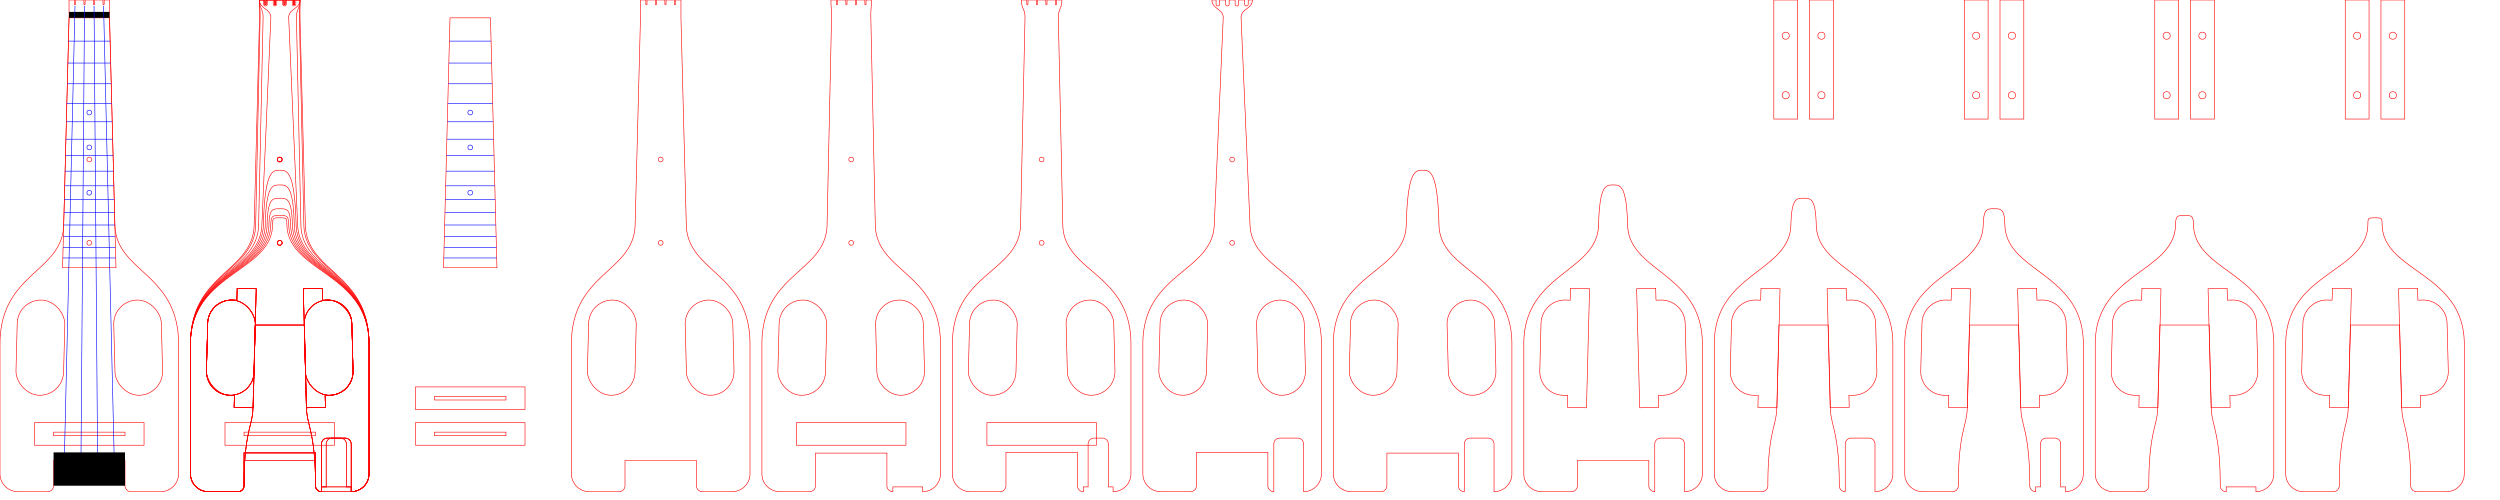 <?xml version="1.0" encoding="utf-8" ?>
<svg baseProfile="full" height="420mm" version="1.1" viewBox="0, 0, 2100, 420" width="2100mm" xmlns="http://www.w3.org/2000/svg" xmlns:ev="http://www.w3.org/2001/xml-events" xmlns:xlink="http://www.w3.org/1999/xlink"><defs /><g transform="translate(75,0)"><path d="M -17.0 0 l 4.5 -0.0 l 0.0 -0.0 l 0.0 3.5 a 0.5 0.5 180 0,0 0.5 0.5 l 0.0 -0.0 a 0.5 0.5 90 0,0 0.5 -0.5 l 0.0 -3.5 l 0.0 -0.0 l 7.0 -0.0 l 0.0 -0.0 l 0.0 3.5 a 0.5 0.5 180 0,0 0.5 0.5 l 0.0 -0.0 a 0.5 0.5 90 0,0 0.5 -0.5 l 0.0 -3.5 l 0.0 -0.0 l 7.0 -0.0 l 0.0 -0.0 l 0.0 3.5 a 0.5 0.5 180 0,0 0.5 0.5 l 0.0 -0.0 a 0.5 0.5 90 0,0 0.5 -0.5 l 0.0 -3.5 l 0.0 -0.0 l 7.0 -0.0 l 0.0 -0.0 l 0.0 3.5 a 0.5 0.5 180 0,0 0.5 0.5 l 0.0 -0.0 a 0.5 0.5 90 0,0 0.5 -0.5 l 0.0 -3.5 l 0.0 -0.0 l 4.5 -0.0 l 0.0 15.0 l 4.5 174 c 1.034 39.987 53.5 40.0 53.5 100 l 0.0 109.0 a 15 15 180.0 0,1 -15.0 15.0 l -0.0 -0.0 l -0.0 0.0 l -0.0 -0.0 l -25.0 0.0 l 0.0 0.0 l -0.0 0.0 l 0.0 0.0 a 5 5 270.0 0,1 -5.0 -5.0 l -0.0 -21.211 l -60.0 0.0 l 0.0 21.211 a 5 5 180.0 0,1 -5.0 5.0 l -25.0 0.0 a 15 15 270.0 0,1 -15.0 -15.0 l -0.0 -109.0 c -0.0 -60.0 52.466 -60.013 53.5 -100 l 4.5 -174 z" fill="none" stroke="red" stroke-width="0.5" /><rect fill="none" height="80" rx="20.0" ry="20.0" stroke="red" stroke-width="0.5" transform="rotate(1.481) translate(-33.5,293)" width="40" x="-20.0" y="-40.0" /><rect fill="none" height="80" rx="20.0" ry="20.0" stroke="red" stroke-width="0.5" transform="rotate(-1.481) translate(33.5,293)" width="40" x="-20.0" y="-40.0" /><circle cx="0" cy="204.0" fill="none" r="2" stroke="red" stroke-width="0.5" /><circle cx="0" cy="134.0" fill="none" r="2" stroke="red" stroke-width="0.5" /></g><g transform="translate(75,15)"><path d="M -17.0 0 l 34.0 -0.0 l 5.428 209.896 l -44.857 0.0 z" fill="none" stroke="red" stroke-width="0.5" /><line fill="none" stroke="blue" stroke-width="0.5" x1="-17.505" x2="17.505" y1="19.532" y2="19.532" /><line fill="none" stroke="blue" stroke-width="0.5" x1="-17.982" x2="17.982" y1="37.967" y2="37.967" /><line fill="none" stroke="blue" stroke-width="0.5" x1="-18.432" x2="18.432" y1="55.368" y2="55.368" /><line fill="none" stroke="blue" stroke-width="0.5" x1="-18.857" x2="18.857" y1="71.792" y2="71.792" /><line fill="none" stroke="blue" stroke-width="0.5" x1="-19.258" x2="19.258" y1="87.295" y2="87.295" /><line fill="none" stroke="blue" stroke-width="0.5" x1="-19.636" x2="19.636" y1="101.927" y2="101.927" /><line fill="none" stroke="blue" stroke-width="0.5" x1="-19.993" x2="19.993" y1="115.738" y2="115.738" /><line fill="none" stroke="blue" stroke-width="0.5" x1="-20.33" x2="20.33" y1="128.774" y2="128.774" /><line fill="none" stroke="blue" stroke-width="0.5" x1="-20.649" x2="20.649" y1="141.078" y2="141.078" /><line fill="none" stroke="blue" stroke-width="0.5" x1="-20.949" x2="20.949" y1="152.692" y2="152.692" /><line fill="none" stroke="blue" stroke-width="0.5" x1="-21.232" x2="21.232" y1="163.653" y2="163.653" /><line fill="none" stroke="blue" stroke-width="0.5" x1="-21.5" x2="21.5" y1="174" y2="174" /><line fill="none" stroke="blue" stroke-width="0.5" x1="-21.753" x2="21.753" y1="183.766" y2="183.766" /><line fill="none" stroke="blue" stroke-width="0.5" x1="-21.991" x2="21.991" y1="192.984" y2="192.984" /><line fill="none" stroke="blue" stroke-width="0.5" x1="-22.216" x2="22.216" y1="201.684" y2="201.684" /><circle cx="0" cy="79.543" fill="none" r="2" stroke="blue" stroke-width="0.5" /><circle cx="0" cy="108.832" fill="none" r="2" stroke="blue" stroke-width="0.5" /><circle cx="0" cy="146.885" fill="none" r="2" stroke="blue" stroke-width="0.5" /></g><g transform="translate(75,363)"><rect fill="none" height="3" stroke="red" stroke-width="0.5" width="60" x="-30.0" y="0" /><rect fill="none" height="19" stroke="red" stroke-width="0.5" width="92" x="-46.0" y="-8" /></g><rect fill="black" height="5" transform="translate(75,10)" width="34" x="-17.0" y="0" /><g transform="translate(75,0)"><line fill="none" stroke="blue" stroke-width="0.5" x1="-12.0" x2="-21.0" y1="5" y2="388" /><line fill="none" stroke="blue" stroke-width="0.5" x1="-4.0" x2="-7.0" y1="5" y2="388" /><line fill="none" stroke="blue" stroke-width="0.5" x1="4.0" x2="7.0" y1="5" y2="388" /><line fill="none" stroke="blue" stroke-width="0.5" x1="12.0" x2="21.0" y1="5" y2="388" /></g><rect fill="black" height="28" transform="translate(75,380)" width="60" x="-30.0" y="0" /><g transform="translate(235,0)"><path d="M -17.0 0 l 4.5 -0.0 l 0.0 -0.0 l 0.0 3.5 a 0.5 0.5 180 0,0 0.5 0.5 l 0.0 -0.0 a 0.5 0.5 90 0,0 0.5 -0.5 l 0.0 -3.5 l 0.0 -0.0 l 7.0 -0.0 l 0.0 -0.0 l 0.0 3.5 a 0.5 0.5 180 0,0 0.5 0.5 l 0.0 -0.0 a 0.5 0.5 90 0,0 0.5 -0.5 l 0.0 -3.5 l 0.0 -0.0 l 7.0 -0.0 l 0.0 -0.0 l 0.0 3.5 a 0.5 0.5 180 0,0 0.5 0.5 l 0.0 -0.0 a 0.5 0.5 90 0,0 0.5 -0.5 l 0.0 -3.5 l 0.0 -0.0 l 7.0 -0.0 l 0.0 -0.0 l 0.0 3.5 a 0.5 0.5 180 0,0 0.5 0.5 l 0.0 -0.0 a 0.5 0.5 90 0,0 0.5 -0.5 l 0.0 -3.5 l 0.0 -0.0 l 4.5 -0.0 l 0.0 15.0 l 4.5 174 c 1.034 39.987 53.5 40.0 53.5 100 l 0.0 109.0 a 15 15 180.0 0,1 -15.0 15.0 l -0.0 -0.0 l -0.0 0.0 l -0.0 -0.0 l -25.0 0.0 l 0.0 0.0 l -0.0 0.0 l 0.0 0.0 a 5 5 270.0 0,1 -5.0 -5.0 l -0.0 -21.211 l -60.0 0.0 l 0.0 21.211 a 5 5 180.0 0,1 -5.0 5.0 l -25.0 0.0 a 15 15 270.0 0,1 -15.0 -15.0 l -0.0 -109.0 c -0.0 -60.0 52.466 -60.013 53.5 -100 l 4.5 -174 z" fill="none" stroke="red" stroke-width="0.5" /><rect fill="none" height="80" rx="20.0" ry="20.0" stroke="red" stroke-width="0.5" transform="rotate(1.481) translate(-33.5,293)" width="40" x="-20.0" y="-40.0" /><rect fill="none" height="80" rx="20.0" ry="20.0" stroke="red" stroke-width="0.5" transform="rotate(-1.481) translate(33.5,293)" width="40" x="-20.0" y="-40.0" /><circle cx="0" cy="204.0" fill="none" r="2" stroke="red" stroke-width="0.5" /><circle cx="0" cy="134.0" fill="none" r="2" stroke="red" stroke-width="0.5" /></g><g transform="translate(235,0)"><path d="M -17.0 0 l 4.5 -0.0 l 0.0 -0.0 l 0.0 3.5 a 0.5 0.5 180 0,0 0.5 0.5 l 0.0 -0.0 a 0.5 0.5 90 0,0 0.5 -0.5 l 0.0 -3.5 l 0.0 -0.0 l 7.0 -0.0 l 0.0 -0.0 l 0.0 3.5 a 0.5 0.5 180 0,0 0.5 0.5 l 0.0 -0.0 a 0.5 0.5 90 0,0 0.5 -0.5 l 0.0 -3.5 l 0.0 -0.0 l 7.0 -0.0 l 0.0 -0.0 l 0.0 3.5 a 0.5 0.5 180 0,0 0.5 0.5 l 0.0 -0.0 a 0.5 0.5 90 0,0 0.5 -0.5 l 0.0 -3.5 l 0.0 -0.0 l 7.0 -0.0 l 0.0 -0.0 l 0.0 3.5 a 0.5 0.5 180 0,0 0.5 0.5 l 0.0 -0.0 a 0.5 0.5 90 0,0 0.5 -0.5 l 0.0 -3.5 l 0.0 -0.0 l 4.5 -0.0 c 0.0 7.5 -0.662 7.502 -0.5 15 l 3.758 174 c 0.864 39.991 54.742 40.0 54.742 100 l 0.0 109.0 a 15 15 180.0 0,1 -15.0 15.0 l -0.0 -0.0 l -0.0 0.0 l -0.0 -4.0 l -25.0 0.0 l 0.0 4.0 l -0.0 0.0 l 0.0 0.0 a 5 5 270.0 0,1 -5.0 -5.0 l -0.0 -27.416 l -60.0 0.0 l 0.0 27.416 a 5 5 180.0 0,1 -5.0 5.0 l -25.0 0.0 a 15 15 270.0 0,1 -15.0 -15.0 l -0.0 -109.0 c -0.0 -60.0 53.878 -60.009 54.742 -100 l 3.758 -174 c 0.162 -7.498 -0.5 -7.5 -0.5 -15 z" fill="none" stroke="red" stroke-width="0.5" /><rect fill="none" height="80" rx="20.0" ry="20.0" stroke="red" stroke-width="0.5" transform="rotate(1.481) translate(-33.5,293)" width="40" x="-20.0" y="-40.0" /><rect fill="none" height="80" rx="20.0" ry="20.0" stroke="red" stroke-width="0.5" transform="rotate(-1.481) translate(33.5,293)" width="40" x="-20.0" y="-40.0" /><circle cx="0" cy="204.0" fill="none" r="2" stroke="red" stroke-width="0.5" /><circle cx="0" cy="134.0" fill="none" r="2" stroke="red" stroke-width="0.5" /></g><g transform="translate(235,0)"><path d="M -17.0 0 l 4.5 -0.0 l 0.0 -0.0 l 0.0 3.5 a 0.5 0.5 180 0,0 0.5 0.5 l 0.0 -0.0 a 0.5 0.5 90 0,0 0.5 -0.5 l 0.0 -3.5 l 0.0 -0.0 l 7.0 -0.0 l 0.0 -0.0 l 0.0 3.5 a 0.5 0.5 180 0,0 0.5 0.5 l 0.0 -0.0 a 0.5 0.5 90 0,0 0.5 -0.5 l 0.0 -3.5 l 0.0 -0.0 l 7.0 -0.0 l 0.0 -0.0 l 0.0 3.5 a 0.5 0.5 180 0,0 0.5 0.5 l 0.0 -0.0 a 0.5 0.5 90 0,0 0.5 -0.5 l 0.0 -3.5 l 0.0 -0.0 l 7.0 -0.0 l 0.0 -0.0 l 0.0 3.5 a 0.5 0.5 180 0,0 0.5 0.5 l 0.0 -0.0 a 0.5 0.5 90 0,0 0.5 -0.5 l 0.0 -3.5 l 0.0 -0.0 l 4.5 -0.0 c 0.0 7.5 -3.162 7.502 -3.0 15 l 3.758 174 c 0.864 39.991 57.242 40.0 57.242 100 l 0.0 109.0 a 15 15 180.0 0,1 -15.0 15.0 l -0.0 -4.0 l -4.0 0.0 l -0.0 -36.0 a 5 5 360.0 0,0 -5.0 -5.0 l -7.0 0.0 a 5 5 270.0 0,0 -5.0 5.0 l 0.0 36.0 l -4.0 0.0 l 0.0 4.0 a 5 5 270.0 0,1 -5.0 -5.0 l -0.0 -28.0 l -60.0 0.0 l 0.0 28.0 a 5 5 180.0 0,1 -5.0 5.0 l -25.0 0.0 a 15 15 270.0 0,1 -15.0 -15.0 l -0.0 -109.0 c -0.0 -60.0 56.378 -60.009 57.242 -100 l 3.758 -174 c 0.162 -7.498 -3.0 -7.5 -3.0 -15 z" fill="none" stroke="red" stroke-width="0.5" /><rect fill="none" height="80" rx="20.0" ry="20.0" stroke="red" stroke-width="0.5" transform="rotate(1.481) translate(-33.5,293)" width="40" x="-20.0" y="-40.0" /><rect fill="none" height="80" rx="20.0" ry="20.0" stroke="red" stroke-width="0.5" transform="rotate(-1.481) translate(33.5,293)" width="40" x="-20.0" y="-40.0" /><circle cx="0" cy="204.0" fill="none" r="2" stroke="red" stroke-width="0.5" /><circle cx="0" cy="134.0" fill="none" r="2" stroke="red" stroke-width="0.5" /></g><g transform="translate(235,0)"><path d="M -17.0 0 l 3.5 -0.0 l 0.0 -0.0 l 0.0 3.5 a 1.5 1.5 180 0,0 1.5 1.5 l 0.0 -0.0 a 1.5 1.5 90 0,0 1.5 -1.5 l 0.0 -3.5 l 0.0 -0.0 l 5.0 -0.0 l 0.0 -0.0 l 0.0 3.5 a 1.5 1.5 180 0,0 1.5 1.5 l 0.0 -0.0 a 1.5 1.5 90 0,0 1.5 -1.5 l 0.0 -3.5 l 0.0 -0.0 l 5.0 -0.0 l 0.0 -0.0 l 0.0 3.5 a 1.5 1.5 180 0,0 1.5 1.5 l 0.0 -0.0 a 1.5 1.5 90 0,0 1.5 -1.5 l 0.0 -3.5 l 0.0 -0.0 l 5.0 -0.0 l 0.0 -0.0 l 0.0 3.5 a 1.5 1.5 180 0,0 1.5 1.5 l 0.0 -0.0 a 1.5 1.5 90 0,0 1.5 -1.5 l 0.0 -3.5 l 0.0 -0.0 l 3.5 -0.0 c 0.0 7.5 -9.824 7.507 -9.5 15 l 7.517 174 c 1.726 39.963 59.983 40.0 59.983 100 l 0.0 109.0 a 15 15 180.0 0,1 -15.0 15.0 l -0.0 -0.0 l -0.0 0.0 l -0.0 -40.0 a 5 5 360.0 0,0 -5.0 -5.0 l -15.0 0.0 a 5 5 270.0 0,0 -5.0 5.0 l 0.0 40.0 l -0.0 0.0 l 0.0 0.0 a 5 5 270.0 0,1 -5.0 -5.0 l -0.0 -28.0 l -60.0 0.0 l 0.0 28.0 a 5 5 180.0 0,1 -5.0 5.0 l -25.0 0.0 a 15 15 270.0 0,1 -15.0 -15.0 l -0.0 -109.0 c -0.0 -60.0 58.257 -60.037 59.983 -100 l 7.517 -174 c 0.324 -7.493 -9.5 -7.5 -9.5 -15 z" fill="none" stroke="red" stroke-width="0.5" /><rect fill="none" height="80" rx="20.0" ry="20.0" stroke="red" stroke-width="0.5" transform="rotate(1.481) translate(-33.5,293)" width="40" x="-20.0" y="-40.0" /><rect fill="none" height="80" rx="20.0" ry="20.0" stroke="red" stroke-width="0.5" transform="rotate(-1.481) translate(33.5,293)" width="40" x="-20.0" y="-40.0" /><circle cx="0" cy="204.0" fill="none" r="2" stroke="red" stroke-width="0.5" /><circle cx="0" cy="134.0" fill="none" r="2" stroke="red" stroke-width="0.5" /></g><g transform="translate(235,0)"><path d="M -13.75 189.0 c 1.189 -45.985 7.75 -46.0 13.75 -46.0 c 6.0 -0.0 12.561 0.015 13.75 46.0 c 1.034 39.987 61.25 40.0 61.25 100 l 0.0 109.0 a 15 15 180.0 0,1 -15.0 15.0 l -0.0 -0.0 l -0.0 0.0 l -0.0 -40.0 a 5 5 360.0 0,0 -5.0 -5.0 l -15.0 0.0 a 5 5 270.0 0,0 -5.0 5.0 l 0.0 40.0 l -0.0 0.0 l 0.0 0.0 a 5 5 270.0 0,1 -5.0 -5.0 l -0.0 -27.416 l -60.0 0.0 l 0.0 27.416 a 5 5 180.0 0,1 -5.0 5.0 l -25.0 0.0 a 15 15 270.0 0,1 -15.0 -15.0 l -0.0 -109.0 c -0.0 -60.0 60.216 -60.013 61.25 -100 z" fill="none" stroke="red" stroke-width="0.5" /><rect fill="none" height="80" rx="20.0" ry="20.0" stroke="red" stroke-width="0.5" transform="rotate(1.481) translate(-33.5,293)" width="40" x="-20.0" y="-40.0" /><rect fill="none" height="80" rx="20.0" ry="20.0" stroke="red" stroke-width="0.5" transform="rotate(-1.481) translate(33.5,293)" width="40" x="-20.0" y="-40.0" /></g><g transform="translate(235,0)"><path d="M -12.2 189.0 c 0.87 -33.628 6.2 -33.639 12.2 -33.639 c 6.0 -0.0 11.33 0.011 12.2 33.639 c 1.034 39.987 62.8 40.0 62.8 100 l 0.0 109.0 a 15 15 180.0 0,1 -15.0 15.0 l -0.0 -0.0 l -0.0 0.0 l -0.0 -40.0 a 5 5 360.0 0,0 -5.0 -5.0 l -15.0 0.0 a 5 5 270.0 0,0 -5.0 5.0 l 0.0 40.0 l -0.0 0.0 l 0.0 0.0 a 5 5 270.0 0,1 -5.0 -5.0 l -0.0 -21.211 l -60.0 0.0 l 0.0 21.211 a 5 5 180.0 0,1 -5.0 5.0 l -25.0 0.0 a 15 15 270.0 0,1 -15.0 -15.0 l -0.0 -109.0 c -0.0 -60.0 61.766 -60.013 62.8 -100 z" fill="none" stroke="red" stroke-width="0.5" /><path d="M -20.0 -40.0 l 0.0 -10.0 l 16.0 -0.0 l 0.0 10.0 l 4.0 -0.0 a 20.0 20.0 90 0,1 20.0 20.0 l 0.0 40.0 a 20.0 20.0 180 0,1 -20.0 20.0 l -4.0 0.0 l 0.0 10.0 l -16.0 0.0 z" fill="none" stroke="red" stroke-width="0.5" transform="rotate(181.481) translate(33.5,-293)" /><path d="M -20.0 -40.0 l 0.0 -10.0 l 16.0 -0.0 l 0.0 10.0 l 4.0 -0.0 a 20.0 20.0 90 0,1 20.0 20.0 l 0.0 40.0 a 20.0 20.0 180 0,1 -20.0 20.0 l -4.0 0.0 l 0.0 10.0 l -16.0 0.0 z" fill="none" stroke="red" stroke-width="0.5" transform="rotate(-1.481) translate(33.5,293)" /></g><g transform="translate(235,0)"><path d="M -10.65 189.0 c 0.581 -22.481 4.65 -22.489 10.65 -22.489 c 6.0 -0.0 10.069 0.008 10.65 22.489 c 1.034 39.987 64.35 40.0 64.35 100 l 0.0 109.0 a 15 15 180.0 0,1 -15.0 15.0 l -0.0 -0.0 l -0.0 0.0 l -0.0 -40.0 a 5 5 360.0 0,0 -5.0 -5.0 l -15.0 0.0 a 5 5 270.0 0,0 -5.0 5.0 l 0.0 40.0 l -0.0 0.0 l 0.0 0.0 a 5 5 270.0 0,1 -5.0 -5.0 c -0.0 -45.0 -7.112 -50.005 -7.5 -65 l -1.81 -69.977 l -41.381 0.0 l -1.81 69.977 c -0.388 14.995 -7.5 20.0 -7.5 65 a 5 5 180.0 0,1 -5.0 5.0 l -25.0 0.0 a 15 15 270.0 0,1 -15.0 -15.0 l -0.0 -109.0 c -0.0 -60.0 63.316 -60.013 64.35 -100 z" fill="none" stroke="red" stroke-width="0.5" /><path d="M -20.0 -40.0 l 0.0 -10.0 l 16.0 -0.0 l 0.0 10.0 l 4.0 -0.0 a 20.0 20.0 90 0,1 20.0 20.0 l 0.0 40.0 a 20.0 20.0 180 0,1 -20.0 20.0 l -4.0 0.0 l 0.0 10.0 l -16.0 0.0 z" fill="none" stroke="red" stroke-width="0.5" transform="rotate(181.481) translate(33.5,-293)" /><path d="M -20.0 -40.0 l 0.0 -10.0 l 16.0 -0.0 l 0.0 10.0 l 4.0 -0.0 a 20.0 20.0 90 0,1 20.0 20.0 l 0.0 40.0 a 20.0 20.0 180 0,1 -20.0 20.0 l -4.0 0.0 l 0.0 10.0 l -16.0 0.0 z" fill="none" stroke="red" stroke-width="0.5" transform="rotate(-1.481) translate(33.5,293)" /></g><g transform="translate(235,0)"><path d="M -9.1 189.0 c 0.353 -13.635 3.1 -13.639 9.1 -13.639 c 6.0 -0.0 8.747 0.005 9.1 13.639 c 1.034 39.987 65.9 40.0 65.9 100 l 0.0 109.0 a 15 15 180.0 0,1 -15.0 15.0 l -0.0 -4.0 l -4.0 0.0 l -0.0 -36.0 a 5 5 360.0 0,0 -5.0 -5.0 l -7.0 0.0 a 5 5 270.0 0,0 -5.0 5.0 l 0.0 36.0 l -4.0 0.0 l 0.0 4.0 a 5 5 270.0 0,1 -5.0 -5.0 c -0.0 -45.0 -7.112 -50.005 -7.5 -65 l -1.81 -69.977 l -41.381 0.0 l -1.81 69.977 c -0.388 14.995 -7.5 20.0 -7.5 65 a 5 5 180.0 0,1 -5.0 5.0 l -25.0 0.0 a 15 15 270.0 0,1 -15.0 -15.0 l -0.0 -109.0 c -0.0 -60.0 64.866 -60.013 65.9 -100 z" fill="none" stroke="red" stroke-width="0.5" /><path d="M -20.0 -40.0 l 0.0 -10.0 l 16.0 -0.0 l 0.0 10.0 l 4.0 -0.0 a 20.0 20.0 90 0,1 20.0 20.0 l 0.0 40.0 a 20.0 20.0 180 0,1 -20.0 20.0 l -4.0 0.0 l 0.0 10.0 l -16.0 0.0 z" fill="none" stroke="red" stroke-width="0.5" transform="rotate(181.481) translate(33.5,-293)" /><path d="M -20.0 -40.0 l 0.0 -10.0 l 16.0 -0.0 l 0.0 10.0 l 4.0 -0.0 a 20.0 20.0 90 0,1 20.0 20.0 l 0.0 40.0 a 20.0 20.0 180 0,1 -20.0 20.0 l -4.0 0.0 l 0.0 10.0 l -16.0 0.0 z" fill="none" stroke="red" stroke-width="0.5" transform="rotate(-1.481) translate(33.5,293)" /></g><g transform="translate(235,0)"><path d="M -7.55 189.0 c 0.206 -7.955 1.55 -7.958 7.55 -7.958 c 6.0 -0.0 7.344 0.003 7.55 7.958 c 1.034 39.987 67.45 40.0 67.45 100 l 0.0 109.0 a 15 15 180.0 0,1 -15.0 15.0 l -0.0 -0.0 l -0.0 0.0 l -0.0 -4.0 l -25.0 0.0 l 0.0 4.0 l -0.0 0.0 l 0.0 0.0 a 5 5 270.0 0,1 -5.0 -5.0 c -0.0 -45.0 -7.112 -50.005 -7.5 -65 l -1.81 -69.977 l -41.381 0.0 l -1.81 69.977 c -0.388 14.995 -7.5 20.0 -7.5 65 a 5 5 180.0 0,1 -5.0 5.0 l -25.0 0.0 a 15 15 270.0 0,1 -15.0 -15.0 l -0.0 -109.0 c -0.0 -60.0 66.416 -60.013 67.45 -100 z" fill="none" stroke="red" stroke-width="0.5" /><path d="M -20.0 -40.0 l 0.0 -10.0 l 16.0 -0.0 l 0.0 10.0 l 4.0 -0.0 a 20.0 20.0 90 0,1 20.0 20.0 l 0.0 40.0 a 20.0 20.0 180 0,1 -20.0 20.0 l -4.0 0.0 l 0.0 10.0 l -16.0 0.0 z" fill="none" stroke="red" stroke-width="0.5" transform="rotate(181.481) translate(33.5,-293)" /><path d="M -20.0 -40.0 l 0.0 -10.0 l 16.0 -0.0 l 0.0 10.0 l 4.0 -0.0 a 20.0 20.0 90 0,1 20.0 20.0 l 0.0 40.0 a 20.0 20.0 180 0,1 -20.0 20.0 l -4.0 0.0 l 0.0 10.0 l -16.0 0.0 z" fill="none" stroke="red" stroke-width="0.5" transform="rotate(-1.481) translate(33.5,293)" /></g><g transform="translate(235,0)"><path d="M -6.0 189.0 c 0.155 -5.998 0.0 -6.0 6.0 -6.0 c 6.0 -0.0 5.845 0.002 6.0 6.0 c 1.034 39.987 69.0 40.0 69.0 100 l 0.0 109.0 a 15 15 180.0 0,1 -15.0 15.0 l -0.0 -0.0 l -0.0 0.0 l -0.0 -0.0 l -25.0 0.0 l 0.0 0.0 l -0.0 0.0 l 0.0 0.0 a 5 5 270.0 0,1 -5.0 -5.0 c -0.0 -45.0 -7.112 -50.005 -7.5 -65 l -1.81 -69.977 l -41.381 0.0 l -1.81 69.977 c -0.388 14.995 -7.5 20.0 -7.5 65 a 5 5 180.0 0,1 -5.0 5.0 l -25.0 0.0 a 15 15 270.0 0,1 -15.0 -15.0 l -0.0 -109.0 c -0.0 -60.0 67.966 -60.013 69.0 -100 z" fill="none" stroke="red" stroke-width="0.5" /><path d="M -20.0 -40.0 l 0.0 -10.0 l 16.0 -0.0 l 0.0 10.0 l 4.0 -0.0 a 20.0 20.0 90 0,1 20.0 20.0 l 0.0 40.0 a 20.0 20.0 180 0,1 -20.0 20.0 l -4.0 0.0 l 0.0 10.0 l -16.0 0.0 z" fill="none" stroke="red" stroke-width="0.5" transform="rotate(181.481) translate(33.5,-293)" /><path d="M -20.0 -40.0 l 0.0 -10.0 l 16.0 -0.0 l 0.0 10.0 l 4.0 -0.0 a 20.0 20.0 90 0,1 20.0 20.0 l 0.0 40.0 a 20.0 20.0 180 0,1 -20.0 20.0 l -4.0 0.0 l 0.0 10.0 l -16.0 0.0 z" fill="none" stroke="red" stroke-width="0.5" transform="rotate(-1.481) translate(33.5,293)" /></g><g transform="translate(235,363)"><rect fill="none" height="3" stroke="red" stroke-width="0.5" width="60" x="-30.0" y="0" /><rect fill="none" height="19" stroke="red" stroke-width="0.5" width="92" x="-46.0" y="-8" /></g><g transform="translate(1520,0)"><rect fill="none" height="100" stroke="red" stroke-width="0.5" width="20" x="0" y="0" /><circle cx="10" cy="30" fill="none" r="3" stroke="red" stroke-width="0.5" /><circle cx="10" cy="80" fill="none" r="3" stroke="red" stroke-width="0.5" /></g><g transform="translate(1490,0)"><rect fill="none" height="100" stroke="red" stroke-width="0.5" width="20" x="0" y="0" /><circle cx="10" cy="30" fill="none" r="3" stroke="red" stroke-width="0.5" /><circle cx="10" cy="80" fill="none" r="3" stroke="red" stroke-width="0.5" /></g><g transform="translate(1680,0)"><rect fill="none" height="100" stroke="red" stroke-width="0.5" width="20" x="0" y="0" /><circle cx="10" cy="30" fill="none" r="3" stroke="red" stroke-width="0.5" /><circle cx="10" cy="80" fill="none" r="3" stroke="red" stroke-width="0.5" /></g><g transform="translate(1650,0)"><rect fill="none" height="100" stroke="red" stroke-width="0.5" width="20" x="0" y="0" /><circle cx="10" cy="30" fill="none" r="3" stroke="red" stroke-width="0.5" /><circle cx="10" cy="80" fill="none" r="3" stroke="red" stroke-width="0.5" /></g><g transform="translate(1840,0)"><rect fill="none" height="100" stroke="red" stroke-width="0.5" width="20" x="0" y="0" /><circle cx="10" cy="30" fill="none" r="3" stroke="red" stroke-width="0.5" /><circle cx="10" cy="80" fill="none" r="3" stroke="red" stroke-width="0.5" /></g><g transform="translate(1810,0)"><rect fill="none" height="100" stroke="red" stroke-width="0.5" width="20" x="0" y="0" /><circle cx="10" cy="30" fill="none" r="3" stroke="red" stroke-width="0.5" /><circle cx="10" cy="80" fill="none" r="3" stroke="red" stroke-width="0.5" /></g><g transform="translate(2000,0)"><rect fill="none" height="100" stroke="red" stroke-width="0.5" width="20" x="0" y="0" /><circle cx="10" cy="30" fill="none" r="3" stroke="red" stroke-width="0.5" /><circle cx="10" cy="80" fill="none" r="3" stroke="red" stroke-width="0.5" /></g><g transform="translate(1970,0)"><rect fill="none" height="100" stroke="red" stroke-width="0.5" width="20" x="0" y="0" /><circle cx="10" cy="30" fill="none" r="3" stroke="red" stroke-width="0.5" /><circle cx="10" cy="80" fill="none" r="3" stroke="red" stroke-width="0.5" /></g><g transform="translate(395,15)"><path d="M -17.0 0 l 34.0 -0.0 l 5.428 209.896 l -44.857 0.0 z" fill="none" stroke="red" stroke-width="0.5" /><line fill="none" stroke="blue" stroke-width="0.5" x1="-17.505" x2="17.505" y1="19.532" y2="19.532" /><line fill="none" stroke="blue" stroke-width="0.5" x1="-17.982" x2="17.982" y1="37.967" y2="37.967" /><line fill="none" stroke="blue" stroke-width="0.5" x1="-18.432" x2="18.432" y1="55.368" y2="55.368" /><line fill="none" stroke="blue" stroke-width="0.5" x1="-18.857" x2="18.857" y1="71.792" y2="71.792" /><line fill="none" stroke="blue" stroke-width="0.5" x1="-19.258" x2="19.258" y1="87.295" y2="87.295" /><line fill="none" stroke="blue" stroke-width="0.5" x1="-19.636" x2="19.636" y1="101.927" y2="101.927" /><line fill="none" stroke="blue" stroke-width="0.5" x1="-19.993" x2="19.993" y1="115.738" y2="115.738" /><line fill="none" stroke="blue" stroke-width="0.5" x1="-20.33" x2="20.33" y1="128.774" y2="128.774" /><line fill="none" stroke="blue" stroke-width="0.5" x1="-20.649" x2="20.649" y1="141.078" y2="141.078" /><line fill="none" stroke="blue" stroke-width="0.5" x1="-20.949" x2="20.949" y1="152.692" y2="152.692" /><line fill="none" stroke="blue" stroke-width="0.5" x1="-21.232" x2="21.232" y1="163.653" y2="163.653" /><line fill="none" stroke="blue" stroke-width="0.5" x1="-21.5" x2="21.5" y1="174" y2="174" /><line fill="none" stroke="blue" stroke-width="0.5" x1="-21.753" x2="21.753" y1="183.766" y2="183.766" /><line fill="none" stroke="blue" stroke-width="0.5" x1="-21.991" x2="21.991" y1="192.984" y2="192.984" /><line fill="none" stroke="blue" stroke-width="0.5" x1="-22.216" x2="22.216" y1="201.684" y2="201.684" /><circle cx="0" cy="79.543" fill="none" r="2" stroke="blue" stroke-width="0.5" /><circle cx="0" cy="108.832" fill="none" r="2" stroke="blue" stroke-width="0.5" /><circle cx="0" cy="146.885" fill="none" r="2" stroke="blue" stroke-width="0.5" /></g><g transform="translate(395,363)"><rect fill="none" height="3" stroke="red" stroke-width="0.5" width="60" x="-30.0" y="0" /><rect fill="none" height="19" stroke="red" stroke-width="0.5" width="92" x="-46.0" y="-8" /></g><g transform="translate(395,333)"><rect fill="none" height="3" stroke="red" stroke-width="0.5" width="60" x="-30.0" y="0" /><rect fill="none" height="19" stroke="red" stroke-width="0.5" width="92" x="-46.0" y="-8" /></g><g transform="translate(555,0)"><path d="M -17.0 0 l 4.5 -0.0 l 0.0 -0.0 l 0.0 3.5 a 0.5 0.5 180 0,0 0.5 0.5 l 0.0 -0.0 a 0.5 0.5 90 0,0 0.5 -0.5 l 0.0 -3.5 l 0.0 -0.0 l 7.0 -0.0 l 0.0 -0.0 l 0.0 3.5 a 0.5 0.5 180 0,0 0.5 0.5 l 0.0 -0.0 a 0.5 0.5 90 0,0 0.5 -0.5 l 0.0 -3.5 l 0.0 -0.0 l 7.0 -0.0 l 0.0 -0.0 l 0.0 3.5 a 0.5 0.5 180 0,0 0.5 0.5 l 0.0 -0.0 a 0.5 0.5 90 0,0 0.5 -0.5 l 0.0 -3.5 l 0.0 -0.0 l 7.0 -0.0 l 0.0 -0.0 l 0.0 3.5 a 0.5 0.5 180 0,0 0.5 0.5 l 0.0 -0.0 a 0.5 0.5 90 0,0 0.5 -0.5 l 0.0 -3.5 l 0.0 -0.0 l 4.5 -0.0 l 0.0 15.0 l 4.5 174 c 1.034 39.987 53.5 40.0 53.5 100 l 0.0 109.0 a 15 15 180.0 0,1 -15.0 15.0 l -0.0 -0.0 l -0.0 0.0 l -0.0 -0.0 l -25.0 0.0 l 0.0 0.0 l -0.0 0.0 l 0.0 0.0 a 5 5 270.0 0,1 -5.0 -5.0 l -0.0 -21.211 l -60.0 0.0 l 0.0 21.211 a 5 5 180.0 0,1 -5.0 5.0 l -25.0 0.0 a 15 15 270.0 0,1 -15.0 -15.0 l -0.0 -109.0 c -0.0 -60.0 52.466 -60.013 53.5 -100 l 4.5 -174 z" fill="none" stroke="red" stroke-width="0.5" /><rect fill="none" height="80" rx="20.0" ry="20.0" stroke="red" stroke-width="0.5" transform="rotate(1.481) translate(-33.5,293)" width="40" x="-20.0" y="-40.0" /><rect fill="none" height="80" rx="20.0" ry="20.0" stroke="red" stroke-width="0.5" transform="rotate(-1.481) translate(33.5,293)" width="40" x="-20.0" y="-40.0" /><circle cx="0" cy="204.0" fill="none" r="2" stroke="red" stroke-width="0.5" /><circle cx="0" cy="134.0" fill="none" r="2" stroke="red" stroke-width="0.5" /></g><g transform="translate(715,0)"><path d="M -17.0 0 l 4.5 -0.0 l 0.0 -0.0 l 0.0 3.5 a 0.5 0.5 180 0,0 0.5 0.5 l 0.0 -0.0 a 0.5 0.5 90 0,0 0.5 -0.5 l 0.0 -3.5 l 0.0 -0.0 l 7.0 -0.0 l 0.0 -0.0 l 0.0 3.5 a 0.5 0.5 180 0,0 0.5 0.5 l 0.0 -0.0 a 0.5 0.5 90 0,0 0.5 -0.5 l 0.0 -3.5 l 0.0 -0.0 l 7.0 -0.0 l 0.0 -0.0 l 0.0 3.5 a 0.5 0.5 180 0,0 0.5 0.5 l 0.0 -0.0 a 0.5 0.5 90 0,0 0.5 -0.5 l 0.0 -3.5 l 0.0 -0.0 l 7.0 -0.0 l 0.0 -0.0 l 0.0 3.5 a 0.5 0.5 180 0,0 0.5 0.5 l 0.0 -0.0 a 0.5 0.5 90 0,0 0.5 -0.5 l 0.0 -3.5 l 0.0 -0.0 l 4.5 -0.0 c 0.0 7.5 -0.662 7.502 -0.5 15 l 3.758 174 c 0.864 39.991 54.742 40.0 54.742 100 l 0.0 109.0 a 15 15 180.0 0,1 -15.0 15.0 l -0.0 -0.0 l -0.0 0.0 l -0.0 -4.0 l -25.0 0.0 l 0.0 4.0 l -0.0 0.0 l 0.0 0.0 a 5 5 270.0 0,1 -5.0 -5.0 l -0.0 -27.416 l -60.0 0.0 l 0.0 27.416 a 5 5 180.0 0,1 -5.0 5.0 l -25.0 0.0 a 15 15 270.0 0,1 -15.0 -15.0 l -0.0 -109.0 c -0.0 -60.0 53.878 -60.009 54.742 -100 l 3.758 -174 c 0.162 -7.498 -0.5 -7.5 -0.5 -15 z" fill="none" stroke="red" stroke-width="0.5" /><rect fill="none" height="80" rx="20.0" ry="20.0" stroke="red" stroke-width="0.5" transform="rotate(1.481) translate(-33.5,293)" width="40" x="-20.0" y="-40.0" /><rect fill="none" height="80" rx="20.0" ry="20.0" stroke="red" stroke-width="0.5" transform="rotate(-1.481) translate(33.5,293)" width="40" x="-20.0" y="-40.0" /><circle cx="0" cy="204.0" fill="none" r="2" stroke="red" stroke-width="0.5" /><circle cx="0" cy="134.0" fill="none" r="2" stroke="red" stroke-width="0.5" /></g><g transform="translate(715,363)"><rect fill="none" height="19" stroke="red" stroke-width="0.5" width="92" x="-46.0" y="-8" /></g><g transform="translate(875,0)"><path d="M -17.0 0 l 4.5 -0.0 l 0.0 -0.0 l 0.0 3.5 a 0.5 0.5 180 0,0 0.5 0.5 l 0.0 -0.0 a 0.5 0.5 90 0,0 0.5 -0.5 l 0.0 -3.5 l 0.0 -0.0 l 7.0 -0.0 l 0.0 -0.0 l 0.0 3.5 a 0.5 0.5 180 0,0 0.5 0.5 l 0.0 -0.0 a 0.5 0.5 90 0,0 0.5 -0.5 l 0.0 -3.5 l 0.0 -0.0 l 7.0 -0.0 l 0.0 -0.0 l 0.0 3.5 a 0.5 0.5 180 0,0 0.5 0.5 l 0.0 -0.0 a 0.5 0.5 90 0,0 0.5 -0.5 l 0.0 -3.5 l 0.0 -0.0 l 7.0 -0.0 l 0.0 -0.0 l 0.0 3.5 a 0.5 0.5 180 0,0 0.5 0.5 l 0.0 -0.0 a 0.5 0.5 90 0,0 0.5 -0.5 l 0.0 -3.5 l 0.0 -0.0 l 4.5 -0.0 c 0.0 7.5 -3.162 7.502 -3.0 15 l 3.758 174 c 0.864 39.991 57.242 40.0 57.242 100 l 0.0 109.0 a 15 15 180.0 0,1 -15.0 15.0 l -0.0 -4.0 l -4.0 0.0 l -0.0 -36.0 a 5 5 360.0 0,0 -5.0 -5.0 l -7.0 0.0 a 5 5 270.0 0,0 -5.0 5.0 l 0.0 36.0 l -4.0 0.0 l 0.0 4.0 a 5 5 270.0 0,1 -5.0 -5.0 l -0.0 -28.0 l -60.0 0.0 l 0.0 28.0 a 5 5 180.0 0,1 -5.0 5.0 l -25.0 0.0 a 15 15 270.0 0,1 -15.0 -15.0 l -0.0 -109.0 c -0.0 -60.0 56.378 -60.009 57.242 -100 l 3.758 -174 c 0.162 -7.498 -3.0 -7.5 -3.0 -15 z" fill="none" stroke="red" stroke-width="0.5" /><rect fill="none" height="80" rx="20.0" ry="20.0" stroke="red" stroke-width="0.5" transform="rotate(1.481) translate(-33.5,293)" width="40" x="-20.0" y="-40.0" /><rect fill="none" height="80" rx="20.0" ry="20.0" stroke="red" stroke-width="0.5" transform="rotate(-1.481) translate(33.5,293)" width="40" x="-20.0" y="-40.0" /><circle cx="0" cy="204.0" fill="none" r="2" stroke="red" stroke-width="0.5" /><circle cx="0" cy="134.0" fill="none" r="2" stroke="red" stroke-width="0.5" /></g><g transform="translate(875,363)"><rect fill="none" height="19" stroke="red" stroke-width="0.5" width="92" x="-46.0" y="-8" /></g><g transform="translate(1035,0)"><path d="M -17.0 0 l 3.5 -0.0 l 0.0 -0.0 l 0.0 3.5 a 1.5 1.5 180 0,0 1.5 1.5 l 0.0 -0.0 a 1.5 1.5 90 0,0 1.5 -1.5 l 0.0 -3.5 l 0.0 -0.0 l 5.0 -0.0 l 0.0 -0.0 l 0.0 3.5 a 1.5 1.5 180 0,0 1.5 1.5 l 0.0 -0.0 a 1.5 1.5 90 0,0 1.5 -1.5 l 0.0 -3.5 l 0.0 -0.0 l 5.0 -0.0 l 0.0 -0.0 l 0.0 3.5 a 1.5 1.5 180 0,0 1.5 1.5 l 0.0 -0.0 a 1.5 1.5 90 0,0 1.5 -1.5 l 0.0 -3.5 l 0.0 -0.0 l 5.0 -0.0 l 0.0 -0.0 l 0.0 3.5 a 1.5 1.5 180 0,0 1.5 1.5 l 0.0 -0.0 a 1.5 1.5 90 0,0 1.5 -1.5 l 0.0 -3.5 l 0.0 -0.0 l 3.5 -0.0 c 0.0 7.5 -9.824 7.507 -9.5 15 l 7.517 174 c 1.726 39.963 59.983 40.0 59.983 100 l 0.0 109.0 a 15 15 180.0 0,1 -15.0 15.0 l -0.0 -0.0 l -0.0 0.0 l -0.0 -40.0 a 5 5 360.0 0,0 -5.0 -5.0 l -15.0 0.0 a 5 5 270.0 0,0 -5.0 5.0 l 0.0 40.0 l -0.0 0.0 l 0.0 0.0 a 5 5 270.0 0,1 -5.0 -5.0 l -0.0 -28.0 l -60.0 0.0 l 0.0 28.0 a 5 5 180.0 0,1 -5.0 5.0 l -25.0 0.0 a 15 15 270.0 0,1 -15.0 -15.0 l -0.0 -109.0 c -0.0 -60.0 58.257 -60.037 59.983 -100 l 7.517 -174 c 0.324 -7.493 -9.5 -7.5 -9.5 -15 z" fill="none" stroke="red" stroke-width="0.5" /><rect fill="none" height="80" rx="20.0" ry="20.0" stroke="red" stroke-width="0.5" transform="rotate(1.481) translate(-33.5,293)" width="40" x="-20.0" y="-40.0" /><rect fill="none" height="80" rx="20.0" ry="20.0" stroke="red" stroke-width="0.5" transform="rotate(-1.481) translate(33.5,293)" width="40" x="-20.0" y="-40.0" /><circle cx="0" cy="204.0" fill="none" r="2" stroke="red" stroke-width="0.5" /><circle cx="0" cy="134.0" fill="none" r="2" stroke="red" stroke-width="0.5" /></g><g transform="translate(1195,0)"><path d="M -13.75 189.0 c 1.189 -45.985 7.75 -46.0 13.75 -46.0 c 6.0 -0.0 12.561 0.015 13.75 46.0 c 1.034 39.987 61.25 40.0 61.25 100 l 0.0 109.0 a 15 15 180.0 0,1 -15.0 15.0 l -0.0 -0.0 l -0.0 0.0 l -0.0 -40.0 a 5 5 360.0 0,0 -5.0 -5.0 l -15.0 0.0 a 5 5 270.0 0,0 -5.0 5.0 l 0.0 40.0 l -0.0 0.0 l 0.0 0.0 a 5 5 270.0 0,1 -5.0 -5.0 l -0.0 -27.416 l -60.0 0.0 l 0.0 27.416 a 5 5 180.0 0,1 -5.0 5.0 l -25.0 0.0 a 15 15 270.0 0,1 -15.0 -15.0 l -0.0 -109.0 c -0.0 -60.0 60.216 -60.013 61.25 -100 z" fill="none" stroke="red" stroke-width="0.5" /><rect fill="none" height="80" rx="20.0" ry="20.0" stroke="red" stroke-width="0.5" transform="rotate(1.481) translate(-33.5,293)" width="40" x="-20.0" y="-40.0" /><rect fill="none" height="80" rx="20.0" ry="20.0" stroke="red" stroke-width="0.5" transform="rotate(-1.481) translate(33.5,293)" width="40" x="-20.0" y="-40.0" /></g><g transform="translate(1355,0)"><path d="M -12.2 189.0 c 0.87 -33.628 6.2 -33.639 12.2 -33.639 c 6.0 -0.0 11.33 0.011 12.2 33.639 c 1.034 39.987 62.8 40.0 62.8 100 l 0.0 109.0 a 15 15 180.0 0,1 -15.0 15.0 l -0.0 -0.0 l -0.0 0.0 l -0.0 -40.0 a 5 5 360.0 0,0 -5.0 -5.0 l -15.0 0.0 a 5 5 270.0 0,0 -5.0 5.0 l 0.0 40.0 l -0.0 0.0 l 0.0 0.0 a 5 5 270.0 0,1 -5.0 -5.0 l -0.0 -21.211 l -60.0 0.0 l 0.0 21.211 a 5 5 180.0 0,1 -5.0 5.0 l -25.0 0.0 a 15 15 270.0 0,1 -15.0 -15.0 l -0.0 -109.0 c -0.0 -60.0 61.766 -60.013 62.8 -100 z" fill="none" stroke="red" stroke-width="0.5" /><path d="M -20.0 -40.0 l 0.0 -10.0 l 16.0 -0.0 l 0.0 10.0 l 4.0 -0.0 a 20.0 20.0 90 0,1 20.0 20.0 l 0.0 40.0 a 20.0 20.0 180 0,1 -20.0 20.0 l -4.0 0.0 l 0.0 10.0 l -16.0 0.0 z" fill="none" stroke="red" stroke-width="0.5" transform="rotate(181.481) translate(33.5,-293)" /><path d="M -20.0 -40.0 l 0.0 -10.0 l 16.0 -0.0 l 0.0 10.0 l 4.0 -0.0 a 20.0 20.0 90 0,1 20.0 20.0 l 0.0 40.0 a 20.0 20.0 180 0,1 -20.0 20.0 l -4.0 0.0 l 0.0 10.0 l -16.0 0.0 z" fill="none" stroke="red" stroke-width="0.5" transform="rotate(-1.481) translate(33.5,293)" /></g><g transform="translate(1515,0)"><path d="M -10.65 189.0 c 0.581 -22.481 4.65 -22.489 10.65 -22.489 c 6.0 -0.0 10.069 0.008 10.65 22.489 c 1.034 39.987 64.35 40.0 64.35 100 l 0.0 109.0 a 15 15 180.0 0,1 -15.0 15.0 l -0.0 -0.0 l -0.0 0.0 l -0.0 -40.0 a 5 5 360.0 0,0 -5.0 -5.0 l -15.0 0.0 a 5 5 270.0 0,0 -5.0 5.0 l 0.0 40.0 l -0.0 0.0 l 0.0 0.0 a 5 5 270.0 0,1 -5.0 -5.0 c -0.0 -45.0 -7.112 -50.005 -7.5 -65 l -1.81 -69.977 l -41.381 0.0 l -1.81 69.977 c -0.388 14.995 -7.5 20.0 -7.5 65 a 5 5 180.0 0,1 -5.0 5.0 l -25.0 0.0 a 15 15 270.0 0,1 -15.0 -15.0 l -0.0 -109.0 c -0.0 -60.0 63.316 -60.013 64.35 -100 z" fill="none" stroke="red" stroke-width="0.5" /><path d="M -20.0 -40.0 l 0.0 -10.0 l 16.0 -0.0 l 0.0 10.0 l 4.0 -0.0 a 20.0 20.0 90 0,1 20.0 20.0 l 0.0 40.0 a 20.0 20.0 180 0,1 -20.0 20.0 l -4.0 0.0 l 0.0 10.0 l -16.0 0.0 z" fill="none" stroke="red" stroke-width="0.5" transform="rotate(181.481) translate(33.5,-293)" /><path d="M -20.0 -40.0 l 0.0 -10.0 l 16.0 -0.0 l 0.0 10.0 l 4.0 -0.0 a 20.0 20.0 90 0,1 20.0 20.0 l 0.0 40.0 a 20.0 20.0 180 0,1 -20.0 20.0 l -4.0 0.0 l 0.0 10.0 l -16.0 0.0 z" fill="none" stroke="red" stroke-width="0.5" transform="rotate(-1.481) translate(33.5,293)" /></g><g transform="translate(1675,0)"><path d="M -9.1 189.0 c 0.353 -13.635 3.1 -13.639 9.1 -13.639 c 6.0 -0.0 8.747 0.005 9.1 13.639 c 1.034 39.987 65.9 40.0 65.9 100 l 0.0 109.0 a 15 15 180.0 0,1 -15.0 15.0 l -0.0 -4.0 l -4.0 0.0 l -0.0 -36.0 a 5 5 360.0 0,0 -5.0 -5.0 l -7.0 0.0 a 5 5 270.0 0,0 -5.0 5.0 l 0.0 36.0 l -4.0 0.0 l 0.0 4.0 a 5 5 270.0 0,1 -5.0 -5.0 c -0.0 -45.0 -7.112 -50.005 -7.5 -65 l -1.81 -69.977 l -41.381 0.0 l -1.81 69.977 c -0.388 14.995 -7.5 20.0 -7.5 65 a 5 5 180.0 0,1 -5.0 5.0 l -25.0 0.0 a 15 15 270.0 0,1 -15.0 -15.0 l -0.0 -109.0 c -0.0 -60.0 64.866 -60.013 65.9 -100 z" fill="none" stroke="red" stroke-width="0.5" /><path d="M -20.0 -40.0 l 0.0 -10.0 l 16.0 -0.0 l 0.0 10.0 l 4.0 -0.0 a 20.0 20.0 90 0,1 20.0 20.0 l 0.0 40.0 a 20.0 20.0 180 0,1 -20.0 20.0 l -4.0 0.0 l 0.0 10.0 l -16.0 0.0 z" fill="none" stroke="red" stroke-width="0.5" transform="rotate(181.481) translate(33.5,-293)" /><path d="M -20.0 -40.0 l 0.0 -10.0 l 16.0 -0.0 l 0.0 10.0 l 4.0 -0.0 a 20.0 20.0 90 0,1 20.0 20.0 l 0.0 40.0 a 20.0 20.0 180 0,1 -20.0 20.0 l -4.0 0.0 l 0.0 10.0 l -16.0 0.0 z" fill="none" stroke="red" stroke-width="0.5" transform="rotate(-1.481) translate(33.5,293)" /></g><g transform="translate(1835,0)"><path d="M -7.55 189.0 c 0.206 -7.955 1.55 -7.958 7.55 -7.958 c 6.0 -0.0 7.344 0.003 7.55 7.958 c 1.034 39.987 67.45 40.0 67.45 100 l 0.0 109.0 a 15 15 180.0 0,1 -15.0 15.0 l -0.0 -0.0 l -0.0 0.0 l -0.0 -4.0 l -25.0 0.0 l 0.0 4.0 l -0.0 0.0 l 0.0 0.0 a 5 5 270.0 0,1 -5.0 -5.0 c -0.0 -45.0 -7.112 -50.005 -7.5 -65 l -1.81 -69.977 l -41.381 0.0 l -1.81 69.977 c -0.388 14.995 -7.5 20.0 -7.5 65 a 5 5 180.0 0,1 -5.0 5.0 l -25.0 0.0 a 15 15 270.0 0,1 -15.0 -15.0 l -0.0 -109.0 c -0.0 -60.0 66.416 -60.013 67.45 -100 z" fill="none" stroke="red" stroke-width="0.5" /><path d="M -20.0 -40.0 l 0.0 -10.0 l 16.0 -0.0 l 0.0 10.0 l 4.0 -0.0 a 20.0 20.0 90 0,1 20.0 20.0 l 0.0 40.0 a 20.0 20.0 180 0,1 -20.0 20.0 l -4.0 0.0 l 0.0 10.0 l -16.0 0.0 z" fill="none" stroke="red" stroke-width="0.5" transform="rotate(181.481) translate(33.5,-293)" /><path d="M -20.0 -40.0 l 0.0 -10.0 l 16.0 -0.0 l 0.0 10.0 l 4.0 -0.0 a 20.0 20.0 90 0,1 20.0 20.0 l 0.0 40.0 a 20.0 20.0 180 0,1 -20.0 20.0 l -4.0 0.0 l 0.0 10.0 l -16.0 0.0 z" fill="none" stroke="red" stroke-width="0.5" transform="rotate(-1.481) translate(33.5,293)" /></g><g transform="translate(1995,0)"><path d="M -6.0 189.0 c 0.155 -5.998 0.0 -6.0 6.0 -6.0 c 6.0 -0.0 5.845 0.002 6.0 6.0 c 1.034 39.987 69.0 40.0 69.0 100 l 0.0 109.0 a 15 15 180.0 0,1 -15.0 15.0 l -0.0 -0.0 l -0.0 0.0 l -0.0 -0.0 l -25.0 0.0 l 0.0 0.0 l -0.0 0.0 l 0.0 0.0 a 5 5 270.0 0,1 -5.0 -5.0 c -0.0 -45.0 -7.112 -50.005 -7.5 -65 l -1.81 -69.977 l -41.381 0.0 l -1.81 69.977 c -0.388 14.995 -7.5 20.0 -7.5 65 a 5 5 180.0 0,1 -5.0 5.0 l -25.0 0.0 a 15 15 270.0 0,1 -15.0 -15.0 l -0.0 -109.0 c -0.0 -60.0 67.966 -60.013 69.0 -100 z" fill="none" stroke="red" stroke-width="0.5" /><path d="M -20.0 -40.0 l 0.0 -10.0 l 16.0 -0.0 l 0.0 10.0 l 4.0 -0.0 a 20.0 20.0 90 0,1 20.0 20.0 l 0.0 40.0 a 20.0 20.0 180 0,1 -20.0 20.0 l -4.0 0.0 l 0.0 10.0 l -16.0 0.0 z" fill="none" stroke="red" stroke-width="0.5" transform="rotate(181.481) translate(33.5,-293)" /><path d="M -20.0 -40.0 l 0.0 -10.0 l 16.0 -0.0 l 0.0 10.0 l 4.0 -0.0 a 20.0 20.0 90 0,1 20.0 20.0 l 0.0 40.0 a 20.0 20.0 180 0,1 -20.0 20.0 l -4.0 0.0 l 0.0 10.0 l -16.0 0.0 z" fill="none" stroke="red" stroke-width="0.5" transform="rotate(-1.481) translate(33.5,293)" /></g></svg>